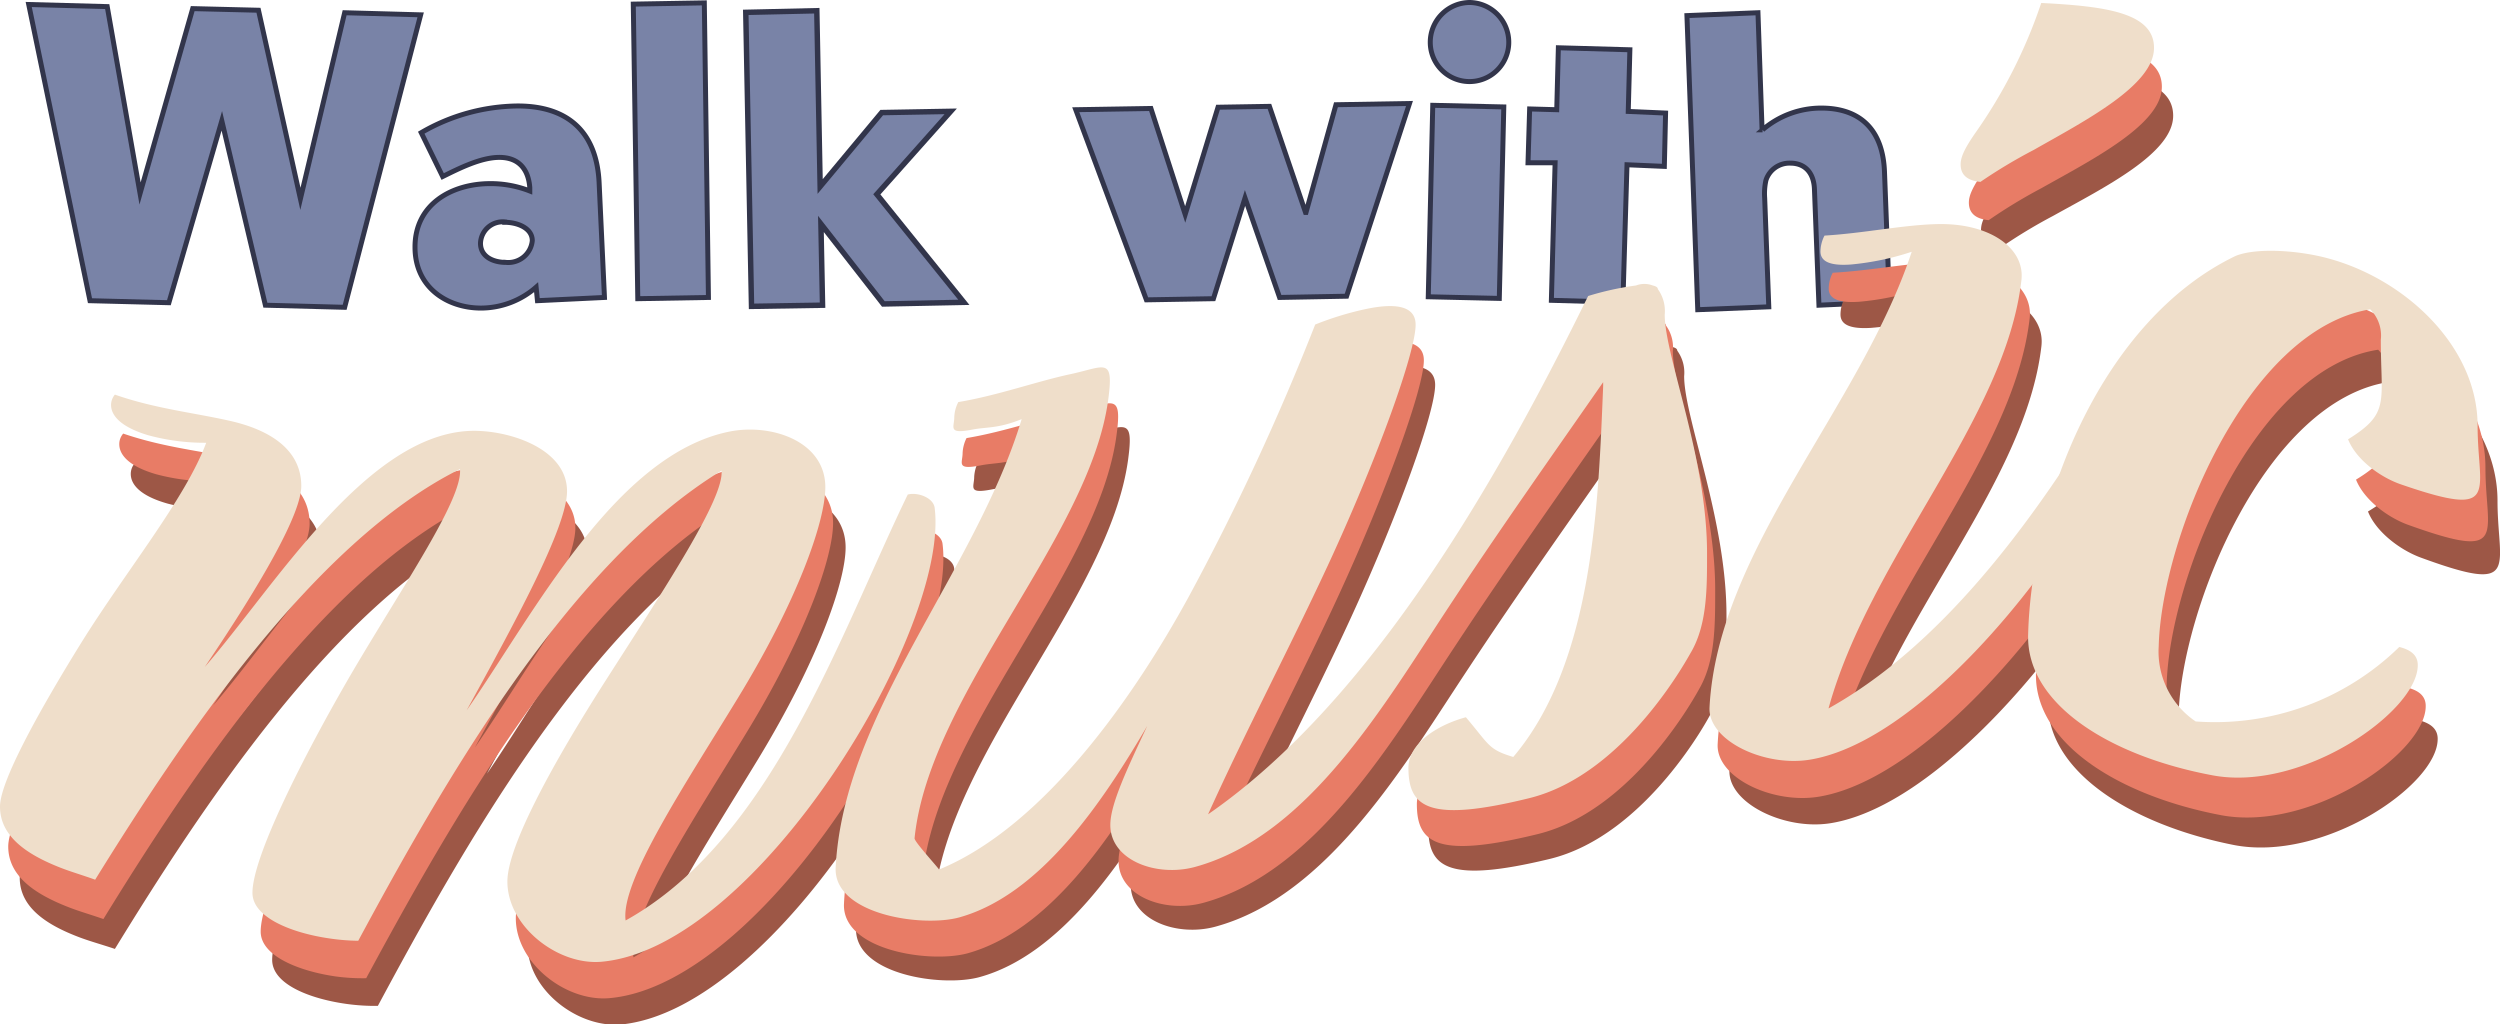 <svg xmlns="http://www.w3.org/2000/svg" viewBox="0 0 261.14 107"><defs><style>.cls-1,.cls-2{fill:#7983a7;stroke:#32354b;stroke-miterlimit:10;}.cls-1{stroke-width:0.52px;}.cls-2{stroke-width:0.57px;}.cls-3{fill:#9d5746;}.cls-4{fill:#e87c66;}.cls-5{fill:#efdeca;}</style></defs><g id="Calque_2" data-name="Calque 2"><g id="Calque_2-2" data-name="Calque 2"><path class="cls-1" d="M43.94,1.55,36,32.1l-8.28-.22L23.17,12.62l-5.53,19L9.4,31.41,3,.47,11.2.69l3.43,19.52L20.13.9,27,1.07l4.38,19.7L36,1.33Z"/><path class="cls-1" d="M51.22,19.18a11.25,11.25,0,0,1,4.12.77v-.34c-.13-1.84-1.07-3.17-3.18-3.17-1.93,0-4.2,1.15-5.92,2L44,13.86a20.4,20.4,0,0,1,10.08-2.79c5.15,0,8.24,2.62,8.5,8l.56,12-7,.34L56,30a8.78,8.78,0,0,1-5.75,2.18c-3.52,0-6.9-2.14-6.9-6.35C43.33,21.33,47.19,19.18,51.22,19.18Zm1.5,4a2.32,2.32,0,0,0-2.53,2.23c0,1.41,1.33,2,2.66,2a2.52,2.52,0,0,0,2.75-2.27C55.6,23.82,54.05,23.22,52.72,23.22Z"/><path class="cls-1" d="M66.62,31.2,66.15.43,73.57.3,74,31.07Z"/><path class="cls-2" d="M78.5,32,77.9,1.29l7.42-.17.35,18.36,6.43-7.72,7.21-.13L91.59,20.3l9.09,11.28-8.41.17-6.52-8.36.17,8.49Z"/><path class="cls-1" d="M140.66,30.94l-7,.13-3.61-10.39h0l-3.3,10.52-7,.12-7.38-19.86,7.85-.13L123.8,22.4h0l3.43-11.2,5.37-.09,3.77,11.08h.05l3.13-11.25,7.68-.13Z"/><path class="cls-1" d="M149.19,31l.47-20,7.42.17-.47,20ZM153.52.26a4.15,4.15,0,0,1,4.08,4.16,4.1,4.1,0,0,1-8.2,0A4.15,4.15,0,0,1,153.52.26Z"/><path class="cls-1" d="M173.85,17.38l-3.9-.17-.43,14.37-7.47-.21L162.44,17,159.61,17l.17-5.62,2.83.08.17-6.47,7.47.21-.17,6.44,3.9.17Z"/><path class="cls-1" d="M190,31.88l-.47-12.1c-.05-1.54-.82-2.74-2.54-2.74a2.58,2.58,0,0,0-2.53,1.8,6.5,6.5,0,0,0-.13,1.84l.43,11.37-7.42.3L176.21,1.63l7.42-.3.43,12.23.05,0a9.41,9.41,0,0,1,6.13-2.27c4,0,6.48,2.19,6.61,6.78l.52,13.47Z"/><path class="cls-3" d="M55.11,98.68c0-3.65,4.63-12.27,10.49-21.47,6-9.36,12.15-18.76,11.87-21.67-16.18,10-29.19,33.12-38,49.53a21.48,21.48,0,0,1-3.17-.19c-3.73-.5-7.87-2-7.87-4.62,0-3.74,5.23-14.21,10.21-22.86,5.46-9.46,11.74-18.57,11.47-21.81C34.74,63.46,20.87,84.66,12,99.12c-1.24-.42-2.48-.76-3.59-1.17-3.59-1.34-6.35-3.18-6.35-6.28,0-2.58,3.88-9.75,8.42-17.16,4.7-7.66,10.91-15.28,13.12-21.21a22.35,22.35,0,0,1-6.07-.69c-3-.84-3.87-2.07-3.87-3.1a1.68,1.68,0,0,1,.42-1.12c4.14,1.38,8.14,1.74,11.73,2.48,4.7,1,7.74,3.11,7.74,6.75,0,2.91-4.15,10.18-10.08,19.08C30.62,68.38,40.1,52.43,51,51.65c3.86-.28,10.35,1.58,10.35,6.18,0,3.87-5.8,14.4-10.49,23,7-10.15,15.52-26.92,27.47-29.41,4.35-.9,10,.92,10,5.76,0,3.57-2.9,11.84-9.12,22.08-5.62,9.25-12.29,19.31-11.74,23.36C82.68,94,89.67,72.81,96.86,58c1-.28,2.67.28,2.81,1.37,1.64,12.65-18.4,46-34.76,47.64C60.35,107.41,55.11,103.38,55.11,98.68Z"/><path class="cls-3" d="M161.84,89.73c-10.47,2.52-12.64.94-12.64-3.22,0-2.56,3-4.47,6-5.26,2.49,2.94,2.33,3.37,5,4.18,8.43-9.88,8.87-26.66,9.39-38.68a2.9,2.9,0,0,0,0-.43c-5.42,7.76-11,15.61-16.13,23.39-6.65,10-14.64,23.86-26.52,27.09-4,1.08-8.83-.68-8.83-4.39,0-2.12,1.65-5.64,3.86-10.36-4.74,8.1-11.18,17.65-19.6,20-3.92,1.11-13.19-.25-12.95-5.15C90.18,80.71,104,66,108.8,50c-2.48,1-3.61.81-5.13,1.11-2.63.52-1.91-.23-1.91-1.29a3.84,3.84,0,0,1,.42-1.56c4.14-.7,8.15-2.17,11.74-2.94s4.53-1.87,3.92,2.67C115.9,62.39,99.16,78.76,97.62,93.86c0,.38,2.41,3,2.55,3.24,11.08-4.59,20.5-18.37,26-28.39a259.89,259.89,0,0,0,13.25-28.58,32.52,32.52,0,0,1,5.11-1.55c3.17-.69,5.38-.41,5.38,1.62,0,2.88-3.93,13.73-8.83,24.39C137,73.45,132.33,82.3,128.27,91.3c17.34-12,30.67-35.67,39.7-54a30.41,30.41,0,0,1,4.95-1.06,2.44,2.44,0,0,1,1.75,0c.3.07.53.18.53.39v0a3.9,3.9,0,0,1,.72,2.66c0,4.41,4.49,15.15,4.42,25.2,0,3.52,0,7.23-1.66,10.09C178.68,74.62,172.05,87.28,161.84,89.73Z"/><path class="cls-3" d="M191.14,86c-4.77.73-10.67-2.12-10.49-5.58C181.5,64,196.44,49.15,201.77,33a28.08,28.08,0,0,1-6.35,1.25c-2.34.14-3.17-.43-3.17-1.4a3.65,3.65,0,0,1,.41-1.65c4.14-.2,8.15-1,11.74-1.06,5.52-.06,9.22,2.64,8.84,6-1.66,14.46-15.8,28.7-20.16,44.53,14.47-8.84,25.19-24.78,33.41-39.22,1,0,1.17.34,1.11.8C225.77,55.36,205.79,83.74,191.14,86ZM227,12.09c0,3.92-7.18,7.48-12.56,10.47A54.59,54.59,0,0,0,209,25.85c-1.1-.12-2.07-.55-2.07-1.85,0-.87.56-1.84,1.52-3.24a52.14,52.14,0,0,0,6.91-13.54C221.94,7.66,227,8.4,227,12.09Z"/><path class="cls-3" d="M233.26,88.25c-10.77-2.16-19.52-7.75-19.33-15,.36-14.06,7.75-32.77,21.68-39.22,2.21-.85,6.63-.44,9.67.44,8.14,2.36,15.6,9.62,15.6,17.83,0,7,2.52,9.8-8,5.95-2.21-.81-4.7-2.71-5.53-4.82,4.42-2.65,3.42-3.78,3.42-10.34a4,4,0,0,0-1.11-3.21c-13,1.87-21.81,23.79-22.09,34.79a9,9,0,0,0,3.86,7.94,27.21,27.21,0,0,0,21.27-7.37c1.11.3,1.93.84,1.93,1.93C254.66,82,242.65,90.13,233.26,88.25Z"/><path class="cls-4" d="M53.88,95.92c0-3.66,4.64-12.24,10.5-21.41,6-9.32,12.15-18.69,11.87-21.6-16.16,9.88-29.2,33-38,49.27A20.65,20.65,0,0,1,35.1,102c-3.73-.53-7.87-2.09-7.87-4.69,0-3.73,5.23-14.16,10.22-22.76,5.46-9.41,11.74-18.47,11.46-21.72C33.56,60.54,19.64,81.63,10.8,96c-1.24-.44-2.49-.79-3.59-1.22C3.62,93.39.86,91.51.86,88.42c0-2.58,3.88-9.7,8.42-17.06C14,63.76,20.19,56.2,22.4,50.29a22.42,22.42,0,0,1-6.08-.75c-3-.87-3.86-2.11-3.86-3.14a1.68,1.68,0,0,1,.41-1.11C17,46.71,21,47.11,24.61,47.88c4.69,1,7.73,3.18,7.73,6.82,0,2.91-4.14,10.15-10.08,19,7.14-8.25,16.65-24.11,27.48-24.81,3.87-.25,10.36,1.65,10.36,6.25,0,3.87-5.8,14.36-10.5,22.95,7-10.1,15.55-26.81,27.48-29.24,4.35-.89,9.94,1,9.94,5.79,0,3.58-2.89,11.83-9.11,22C72.28,85.89,65.62,95.91,66.17,100,81.46,91.4,88.45,70.2,95.63,55.4c1-.28,2.67.29,2.82,1.38,1.63,12.62-18.41,46-34.76,47.48C59.13,104.68,53.88,100.61,53.88,95.92Z"/><path class="cls-4" d="M160.61,87.13C150.15,89.69,148,88.11,148,84c0-2.57,3-4.47,6-5.28,2.48,2.93,2.32,3.36,4.94,4.16,8.43-9.9,8.89-26.65,9.39-38.7a3,3,0,0,0,0-.43c-5.42,7.77-11,15.64-16.14,23.44-6.64,10-14.63,23.89-26.51,27.12-4,1.09-8.84-.68-8.84-4.38,0-2.12,1.66-5.65,3.87-10.36-4.74,8.1-11.18,17.64-19.61,20-3.91,1.09-13.19-.29-12.94-5.19.8-16.19,14.6-30.88,19.43-46.88-2.49,1-3.62.81-5.14,1.11-2.62.51-1.9-.24-1.9-1.29a3.89,3.89,0,0,1,.41-1.56c4.15-.69,8.15-2.16,11.74-2.93s4.54-1.87,3.92,2.68c-1.94,14.39-18.68,30.75-20.22,45.83,0,.38,2.42,3,2.55,3.25C110,90,119.45,76.19,125,66.18A259.1,259.1,0,0,0,138.24,37.6a32.54,32.54,0,0,1,5.1-1.56c3.18-.7,5.39-.42,5.39,1.6,0,2.89-3.94,13.74-8.84,24.41-4.07,8.86-8.78,17.72-12.84,26.72,17.35-12,30.67-35.73,39.69-54.08a31.77,31.77,0,0,1,5-1.07,2.37,2.37,0,0,1,1.74,0c.31.07.54.18.54.38v0a3.9,3.9,0,0,1,.72,2.66c0,4.4,4.49,15.12,4.42,25.17,0,3.52,0,7.23-1.65,10.1C177.46,72,170.83,84.64,160.61,87.13Z"/><path class="cls-4" d="M189.92,83.23c-4.77.76-10.68-2-10.5-5.51.86-16.45,15.79-31.34,21.13-47.49a28.63,28.63,0,0,1-6.35,1.29c-2.35.16-3.18-.41-3.18-1.38a3.67,3.67,0,0,1,.42-1.65c4.14-.23,8.14-1.07,11.73-1.14,5.53-.11,9.22,2.56,8.84,5.9-1.66,14.5-15.79,28.8-20.16,44.67,14.53-8,25.5-25.52,33.42-39.49,1,0,1.17.34,1.1.8C224.54,52.39,204.61,80.89,189.92,83.23Zm35.9-74.16c0,3.91-7.18,7.55-12.57,10.58A54.64,54.64,0,0,0,207.73,23c-1.1-.11-2.07-.54-2.07-1.84,0-.86.55-1.84,1.52-3.24a52.92,52.92,0,0,0,6.9-13.6C220.71,4.7,225.82,5.38,225.82,9.07Z"/><path class="cls-4" d="M232,85.15c-10.76-2.05-19.52-7.57-19.33-14.84.37-14.12,7.78-32.84,21.68-39.42,2.21-.88,6.63-.52,9.67.33,8.15,2.27,15.6,9.42,15.6,17.63,0,7,2.53,9.77-8,6-2.21-.78-4.69-2.65-5.52-4.75,4.42-2.71,3.41-3.83,3.41-10.38a3.89,3.89,0,0,0-1.1-3.19c-13,2-21.81,24-22.09,35a8.88,8.88,0,0,0,3.86,7.89,27.42,27.42,0,0,0,21.27-7.6c1.1.28,1.93.81,1.93,1.91C253.44,78.6,241.43,86.93,232,85.15Z"/><path class="cls-5" d="M53,92.08c0-3.66,4.64-12.22,10.5-21.36,5.95-9.3,12.15-18.65,11.87-21.56C59.25,59,46.19,82,37.42,98.27A22.28,22.28,0,0,1,34.25,98c-3.73-.56-7.88-2.14-7.88-4.74,0-3.73,5.24-14.12,10.22-22.7C42.05,61.23,48.33,52.19,48.05,49,32.73,56.59,18.78,77.62,9.94,91.89c-1.24-.45-2.48-.81-3.59-1.24C2.76,89.25,0,87.35,0,84.25c0-2.57,3.88-9.66,8.42-17,4.7-7.57,10.91-15.09,13.12-21a22.47,22.47,0,0,1-6.07-.79c-3-.9-3.87-2.14-3.87-3.17A1.71,1.71,0,0,1,12,41.22c4.15,1.45,8.15,1.88,11.74,2.68,4.7,1,7.73,3.22,7.73,6.86,0,2.91-4.14,10.12-10.08,18.91,7.14-8.2,16.67-24,27.48-24.65,3.88-.23,10.36,1.69,10.36,6.29,0,3.87-5.8,14.34-10.49,22.9,7-10.06,15.55-26.74,27.47-29.13,4.35-.87,10,1,10,5.81,0,3.58-2.9,11.83-9.12,22-5.62,9.21-12.29,19.2-11.74,23.26,15.29-8.51,22.3-29.71,29.47-44.49,1-.27,2.67.3,2.81,1.39C99.22,65.67,79.18,99,62.83,100.46,58.27,100.86,53,96.77,53,92.08Z"/><path class="cls-5" d="M159.75,83.37c-10.46,2.58-12.63,1-12.63-3.16,0-2.56,3-4.47,6-5.29,2.49,2.93,2.33,3.36,4.95,4.15,8.41-9.91,8.89-26.66,9.39-38.73,0-.16,0-.28,0-.42-5.42,7.79-11,15.67-16.13,23.48-6.64,10.05-14.63,23.92-26.52,27.16-4,1.08-8.83-.68-8.83-4.39,0-2.12,1.65-5.64,3.86-10.35-4.74,8.09-11.18,17.63-19.61,20-3.91,1.09-13.18-.31-12.94-5.2.81-16.19,14.6-30.86,19.43-46.84-2.48,1-3.61.8-5.13,1.09-2.63.51-1.91-.23-1.91-1.29A3.76,3.76,0,0,1,100.1,42c4.14-.69,8.14-2.15,11.73-2.92s4.54-1.87,3.93,2.67C113.82,56.15,97.07,72.5,95.53,87.57c0,.38,2.42,3,2.56,3.26,11.08-4.56,20.51-18.34,26-28.35A258.12,258.12,0,0,0,137.38,33.9a32.53,32.53,0,0,1,5.11-1.58c3.17-.7,5.38-.43,5.38,1.6,0,2.88-3.93,13.74-8.83,24.41-4.08,8.87-8.78,17.73-12.85,26.73,17.36-12,30.68-35.77,39.7-54.14a30.79,30.79,0,0,1,5-1.1,2.45,2.45,0,0,1,1.75,0c.3.07.53.18.53.38v0a3.9,3.9,0,0,1,.72,2.66c0,4.4,4.49,15.1,4.42,25.14,0,3.52,0,7.23-1.66,10.11C176.6,68.13,170,80.84,159.75,83.37Z"/><path class="cls-5" d="M189.06,79.35c-4.76.79-10.67-2-10.49-5.46.86-16.48,15.78-31.4,21.12-47.59a28.6,28.6,0,0,1-6.35,1.33c-2.35.17-3.18-.4-3.18-1.37a3.7,3.7,0,0,1,.42-1.65c4.14-.25,8.15-1.11,11.74-1.2,5.52-.14,9.22,2.51,8.83,5.85C209.5,43.79,195.37,58.13,191,74c14.55-8.1,25.51-25.66,33.42-39.68,1,0,1.17.32,1.1.79C223.68,48.34,203.79,76.93,189.06,79.35ZM225,5c0,3.91-7.18,7.6-12.56,10.66A53.89,53.89,0,0,0,206.87,19c-1.1-.11-2.07-.53-2.07-1.83,0-.86.55-1.85,1.52-3.26A52.59,52.59,0,0,0,213.22.31C219.85.65,225,1.3,225,5Z"/><path class="cls-5" d="M231.18,81c-10.77-2-19.52-7.43-19.33-14.7.37-14.16,7.79-32.89,21.68-39.57,2.21-.89,6.62-.57,9.66.26,8.15,2.2,15.61,9.28,15.61,17.48,0,7,2.52,9.75-8,6.13-2.21-.76-4.7-2.61-5.53-4.71,4.42-2.74,3.42-3.85,3.42-10.4a3.86,3.86,0,0,0-1.11-3.18c-13,2.15-21.8,24.08-22.09,35.19a8.81,8.81,0,0,0,3.86,7.86,27.55,27.55,0,0,0,21.27-7.78c1.11.28,1.93.8,1.93,1.89C252.58,74.28,240.57,82.72,231.18,81Z"/></g></g></svg>